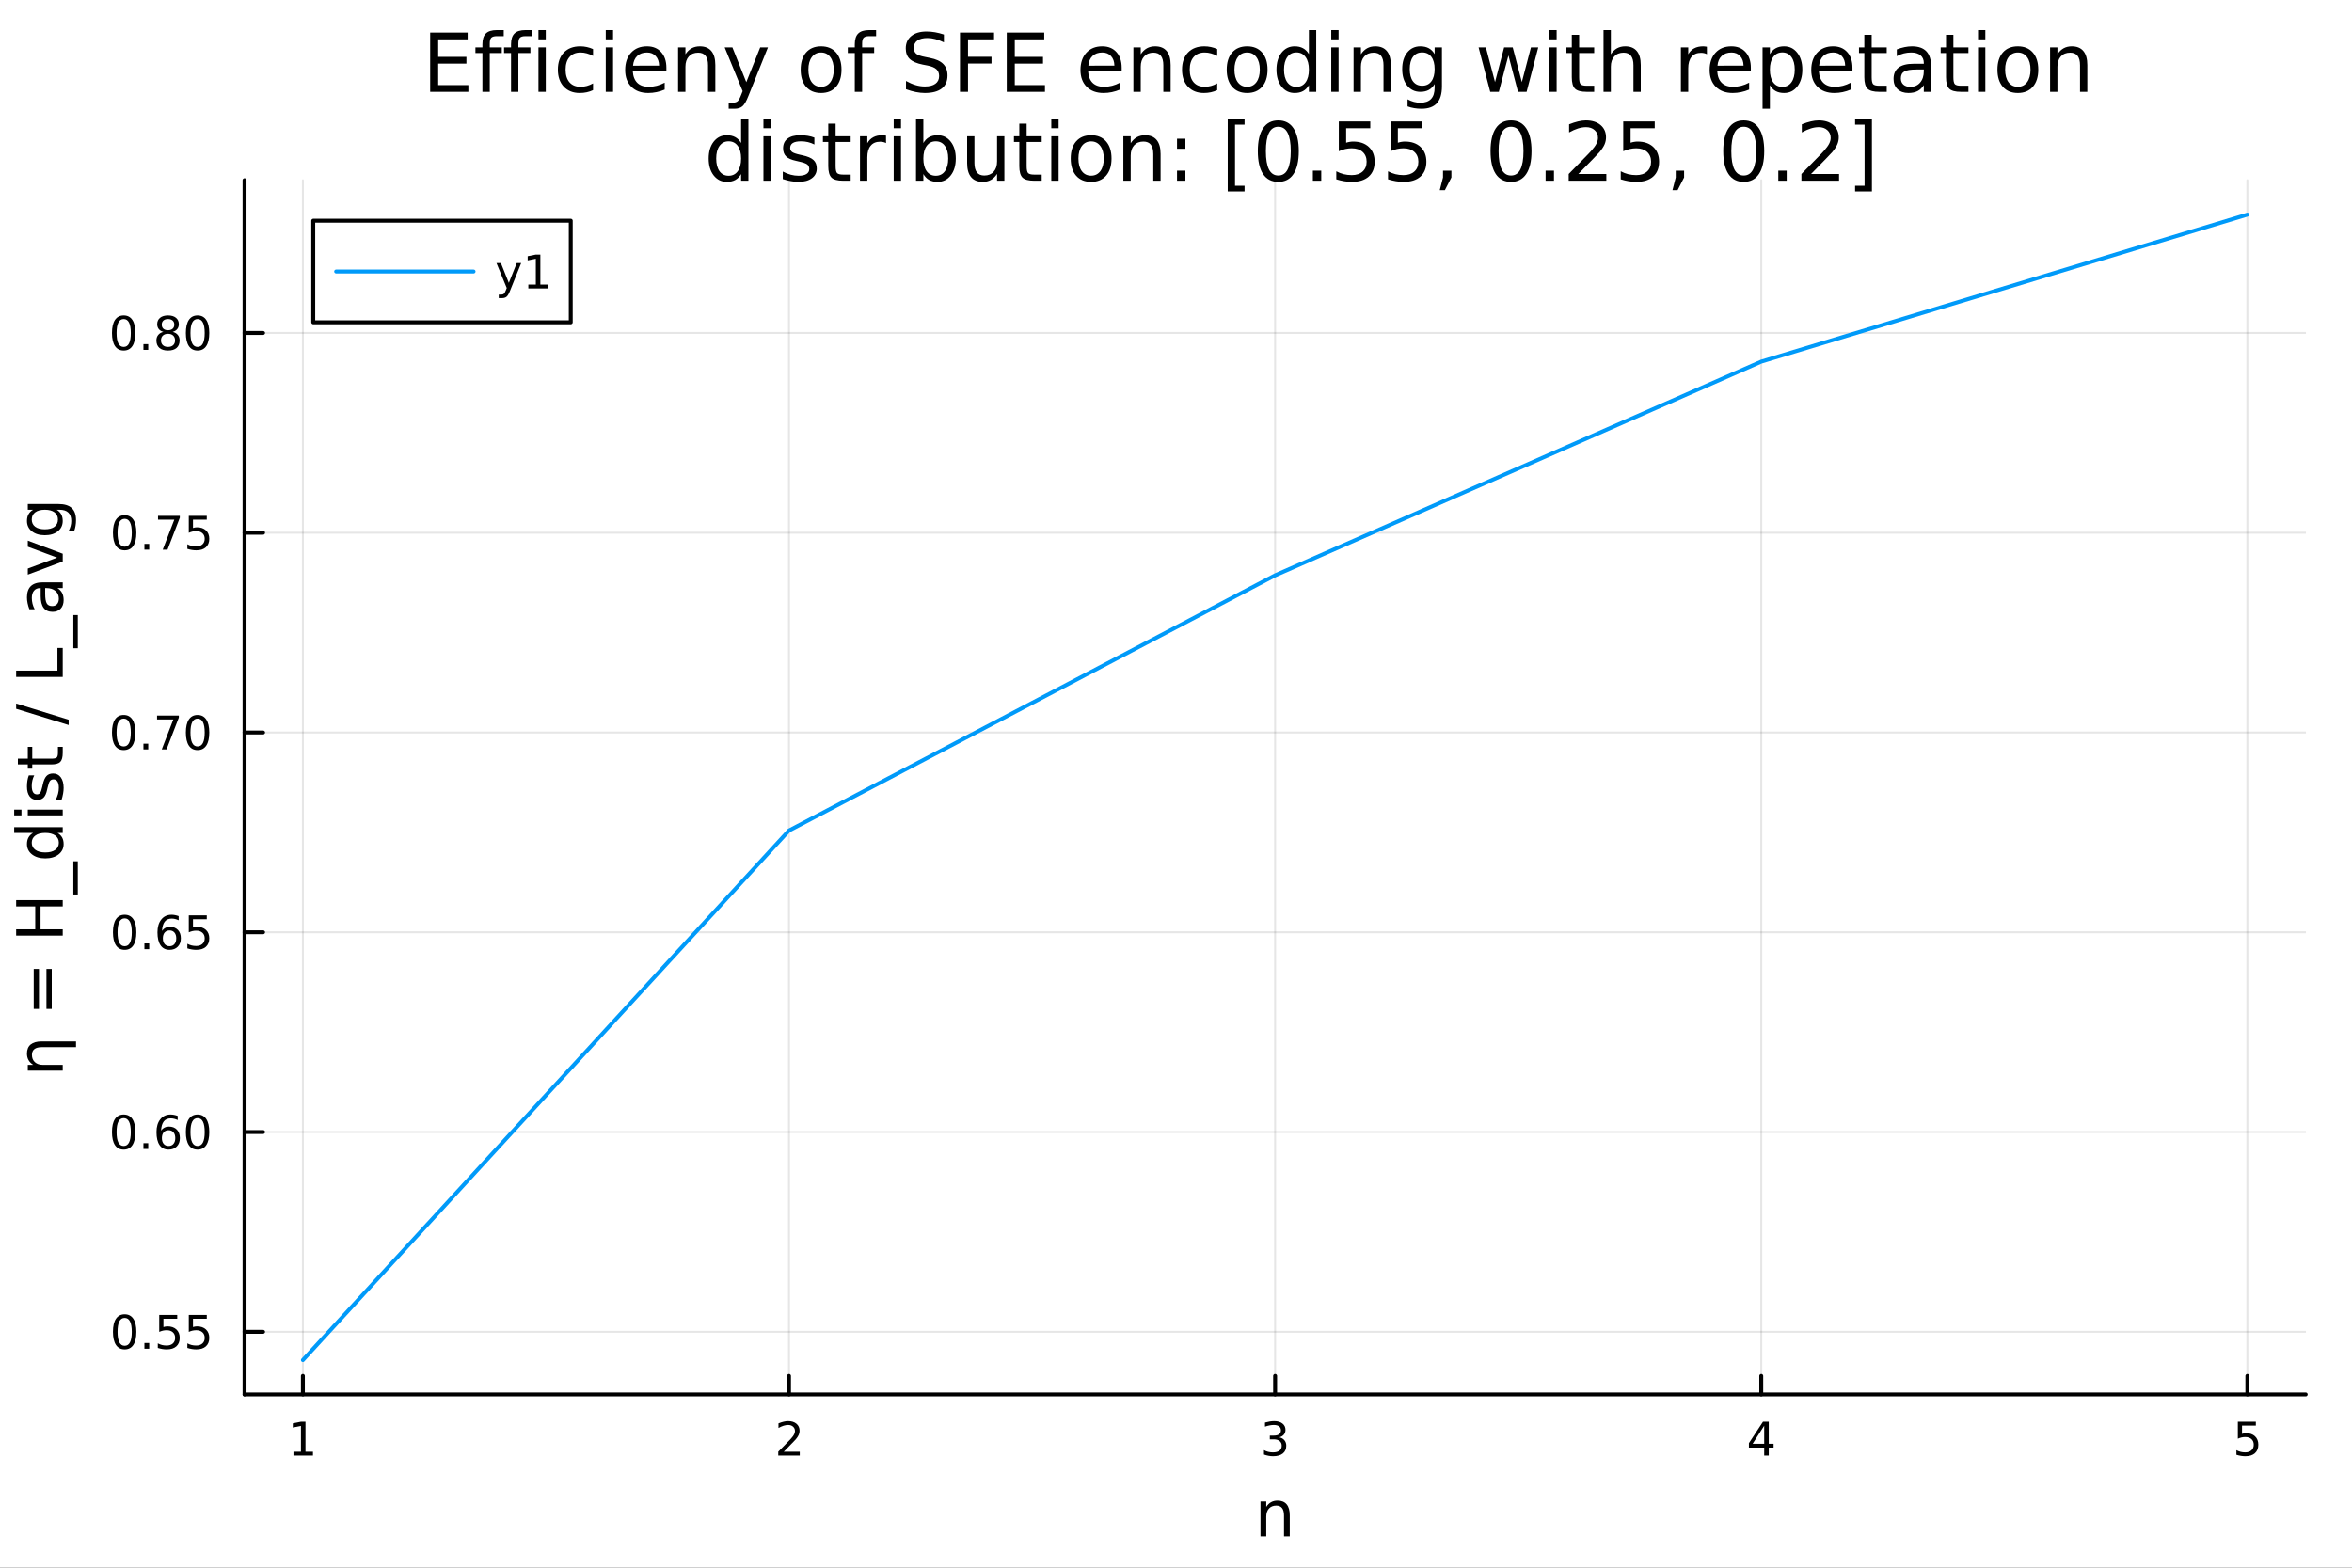 <svg xmlns="http://www.w3.org/2000/svg" xmlns:xlink="http://www.w3.org/1999/xlink" width="600" height="400" viewBox="0 0 2400 1600">
<rect x="0" y="0" width="2400" height="1600" fill="#333333" stroke="none"/>
<defs>
  <clipPath id="clip340">
    <rect x="0" y="0" width="2400" height="1600"></rect>
  </clipPath>
</defs>
<path clip-path="url(#clip340)" d="M0 1600 L2400 1600 L2400 0 L0 0  Z" fill="#ffffff" fill-rule="evenodd" fill-opacity="1"></path>
<defs>
  <clipPath id="clip341">
    <rect x="480" y="0" width="1681" height="1600"></rect>
  </clipPath>
</defs>
<path clip-path="url(#clip340)" d="M249.542 1423.18 L2352.76 1423.18 L2352.76 183.952 L249.542 183.952  Z" fill="#ffffff" fill-rule="evenodd" fill-opacity="1"></path>
<defs>
  <clipPath id="clip342">
    <rect x="249" y="183" width="2104" height="1240"></rect>
  </clipPath>
</defs>
<polyline clip-path="url(#clip342)" style="stroke:#000000; stroke-linecap:round; stroke-linejoin:round; stroke-width:2; stroke-opacity:0.1; fill:none" points="309.067,1423.18 309.067,183.952 "></polyline>
<polyline clip-path="url(#clip342)" style="stroke:#000000; stroke-linecap:round; stroke-linejoin:round; stroke-width:2; stroke-opacity:0.1; fill:none" points="805.108,1423.18 805.108,183.952 "></polyline>
<polyline clip-path="url(#clip342)" style="stroke:#000000; stroke-linecap:round; stroke-linejoin:round; stroke-width:2; stroke-opacity:0.1; fill:none" points="1301.15,1423.18 1301.15,183.952 "></polyline>
<polyline clip-path="url(#clip342)" style="stroke:#000000; stroke-linecap:round; stroke-linejoin:round; stroke-width:2; stroke-opacity:0.1; fill:none" points="1797.19,1423.18 1797.19,183.952 "></polyline>
<polyline clip-path="url(#clip342)" style="stroke:#000000; stroke-linecap:round; stroke-linejoin:round; stroke-width:2; stroke-opacity:0.1; fill:none" points="2293.23,1423.18 2293.23,183.952 "></polyline>
<polyline clip-path="url(#clip340)" style="stroke:#000000; stroke-linecap:round; stroke-linejoin:round; stroke-width:4; stroke-opacity:1; fill:none" points="249.542,1423.18 2352.76,1423.18 "></polyline>
<polyline clip-path="url(#clip340)" style="stroke:#000000; stroke-linecap:round; stroke-linejoin:round; stroke-width:4; stroke-opacity:1; fill:none" points="309.067,1423.18 309.067,1404.28 "></polyline>
<polyline clip-path="url(#clip340)" style="stroke:#000000; stroke-linecap:round; stroke-linejoin:round; stroke-width:4; stroke-opacity:1; fill:none" points="805.108,1423.18 805.108,1404.28 "></polyline>
<polyline clip-path="url(#clip340)" style="stroke:#000000; stroke-linecap:round; stroke-linejoin:round; stroke-width:4; stroke-opacity:1; fill:none" points="1301.15,1423.18 1301.15,1404.28 "></polyline>
<polyline clip-path="url(#clip340)" style="stroke:#000000; stroke-linecap:round; stroke-linejoin:round; stroke-width:4; stroke-opacity:1; fill:none" points="1797.19,1423.18 1797.19,1404.28 "></polyline>
<polyline clip-path="url(#clip340)" style="stroke:#000000; stroke-linecap:round; stroke-linejoin:round; stroke-width:4; stroke-opacity:1; fill:none" points="2293.23,1423.18 2293.23,1404.28 "></polyline>
<path clip-path="url(#clip340)" d="M299.449 1481.64 L307.088 1481.64 L307.088 1455.28 L298.778 1456.95 L298.778 1452.69 L307.042 1451.02 L311.717 1451.02 L311.717 1481.64 L319.356 1481.64 L319.356 1485.58 L299.449 1485.58 L299.449 1481.64 Z" fill="#000000" fill-rule="nonzero" fill-opacity="1"></path><path clip-path="url(#clip340)" d="M799.761 1481.64 L816.08 1481.64 L816.08 1485.58 L794.136 1485.58 L794.136 1481.64 Q796.798 1478.89 801.381 1474.26 Q805.988 1469.61 807.168 1468.27 Q809.413 1465.74 810.293 1464.01 Q811.196 1462.25 811.196 1460.56 Q811.196 1457.8 809.251 1456.07 Q807.33 1454.33 804.228 1454.33 Q802.029 1454.33 799.576 1455.09 Q797.145 1455.86 794.367 1457.41 L794.367 1452.69 Q797.191 1451.55 799.645 1450.97 Q802.099 1450.39 804.136 1450.39 Q809.506 1450.39 812.701 1453.08 Q815.895 1455.77 815.895 1460.26 Q815.895 1462.39 815.085 1464.31 Q814.298 1466.2 812.191 1468.8 Q811.613 1469.47 808.511 1472.69 Q805.409 1475.88 799.761 1481.64 Z" fill="#000000" fill-rule="nonzero" fill-opacity="1"></path><path clip-path="url(#clip340)" d="M1305.4 1466.95 Q1308.75 1467.66 1310.63 1469.93 Q1312.53 1472.2 1312.53 1475.53 Q1312.53 1480.65 1309.01 1483.45 Q1305.49 1486.25 1299.01 1486.25 Q1296.83 1486.25 1294.52 1485.81 Q1292.23 1485.39 1289.77 1484.54 L1289.77 1480.02 Q1291.72 1481.16 1294.03 1481.74 Q1296.35 1482.32 1298.87 1482.32 Q1303.27 1482.32 1305.56 1480.58 Q1307.87 1478.84 1307.87 1475.53 Q1307.87 1472.48 1305.72 1470.77 Q1303.59 1469.03 1299.77 1469.03 L1295.74 1469.03 L1295.74 1465.19 L1299.96 1465.19 Q1303.41 1465.19 1305.23 1463.82 Q1307.06 1462.43 1307.06 1459.84 Q1307.06 1457.18 1305.17 1455.77 Q1303.29 1454.33 1299.77 1454.33 Q1297.85 1454.33 1295.65 1454.75 Q1293.45 1455.16 1290.81 1456.04 L1290.81 1451.88 Q1293.48 1451.14 1295.79 1450.77 Q1298.13 1450.39 1300.19 1450.39 Q1305.51 1450.39 1308.61 1452.83 Q1311.72 1455.23 1311.72 1459.35 Q1311.72 1462.22 1310.07 1464.21 Q1308.43 1466.18 1305.4 1466.95 Z" fill="#000000" fill-rule="nonzero" fill-opacity="1"></path><path clip-path="url(#clip340)" d="M1800.2 1455.09 L1788.39 1473.54 L1800.2 1473.54 L1800.2 1455.09 M1798.97 1451.02 L1804.85 1451.02 L1804.85 1473.54 L1809.78 1473.54 L1809.78 1477.43 L1804.85 1477.43 L1804.85 1485.58 L1800.2 1485.58 L1800.2 1477.43 L1784.6 1477.43 L1784.6 1472.92 L1798.97 1451.02 Z" fill="#000000" fill-rule="nonzero" fill-opacity="1"></path><path clip-path="url(#clip340)" d="M2283.51 1451.02 L2301.87 1451.02 L2301.87 1454.96 L2287.79 1454.96 L2287.79 1463.43 Q2288.81 1463.08 2289.83 1462.92 Q2290.85 1462.73 2291.87 1462.73 Q2297.65 1462.73 2301.03 1465.9 Q2304.41 1469.08 2304.41 1474.49 Q2304.41 1480.07 2300.94 1483.17 Q2297.47 1486.25 2291.15 1486.25 Q2288.97 1486.25 2286.7 1485.88 Q2284.46 1485.51 2282.05 1484.77 L2282.05 1480.07 Q2284.13 1481.2 2286.36 1481.76 Q2288.58 1482.32 2291.06 1482.32 Q2295.06 1482.32 2297.4 1480.21 Q2299.74 1478.1 2299.74 1474.49 Q2299.74 1470.88 2297.4 1468.77 Q2295.06 1466.67 2291.06 1466.67 Q2289.18 1466.67 2287.31 1467.08 Q2285.45 1467.5 2283.51 1468.38 L2283.51 1451.02 Z" fill="#000000" fill-rule="nonzero" fill-opacity="1"></path><path clip-path="url(#clip340)" d="M1316.08 1546.53 L1316.08 1568.04 L1310.22 1568.04 L1310.22 1546.72 Q1310.22 1541.66 1308.25 1539.14 Q1306.27 1536.63 1302.33 1536.63 Q1297.58 1536.63 1294.85 1539.65 Q1292.11 1542.68 1292.11 1547.9 L1292.11 1568.04 L1286.22 1568.04 L1286.22 1532.4 L1292.11 1532.4 L1292.11 1537.93 Q1294.21 1534.72 1297.04 1533.13 Q1299.91 1531.54 1303.63 1531.54 Q1309.77 1531.54 1312.93 1535.36 Q1316.08 1539.14 1316.08 1546.53 Z" fill="#000000" fill-rule="nonzero" fill-opacity="1"></path><polyline clip-path="url(#clip342)" style="stroke:#000000; stroke-linecap:round; stroke-linejoin:round; stroke-width:2; stroke-opacity:0.1; fill:none" points="249.542,1359.27 2352.76,1359.27 "></polyline>
<polyline clip-path="url(#clip342)" style="stroke:#000000; stroke-linecap:round; stroke-linejoin:round; stroke-width:2; stroke-opacity:0.1; fill:none" points="249.542,1155.38 2352.76,1155.38 "></polyline>
<polyline clip-path="url(#clip342)" style="stroke:#000000; stroke-linecap:round; stroke-linejoin:round; stroke-width:2; stroke-opacity:0.1; fill:none" points="249.542,951.49 2352.76,951.49 "></polyline>
<polyline clip-path="url(#clip342)" style="stroke:#000000; stroke-linecap:round; stroke-linejoin:round; stroke-width:2; stroke-opacity:0.1; fill:none" points="249.542,747.6 2352.76,747.6 "></polyline>
<polyline clip-path="url(#clip342)" style="stroke:#000000; stroke-linecap:round; stroke-linejoin:round; stroke-width:2; stroke-opacity:0.1; fill:none" points="249.542,543.711 2352.76,543.711 "></polyline>
<polyline clip-path="url(#clip342)" style="stroke:#000000; stroke-linecap:round; stroke-linejoin:round; stroke-width:2; stroke-opacity:0.1; fill:none" points="249.542,339.821 2352.76,339.821 "></polyline>
<polyline clip-path="url(#clip340)" style="stroke:#000000; stroke-linecap:round; stroke-linejoin:round; stroke-width:4; stroke-opacity:1; fill:none" points="249.542,1423.18 249.542,183.952 "></polyline>
<polyline clip-path="url(#clip340)" style="stroke:#000000; stroke-linecap:round; stroke-linejoin:round; stroke-width:4; stroke-opacity:1; fill:none" points="249.542,1359.27 268.44,1359.27 "></polyline>
<polyline clip-path="url(#clip340)" style="stroke:#000000; stroke-linecap:round; stroke-linejoin:round; stroke-width:4; stroke-opacity:1; fill:none" points="249.542,1155.38 268.44,1155.38 "></polyline>
<polyline clip-path="url(#clip340)" style="stroke:#000000; stroke-linecap:round; stroke-linejoin:round; stroke-width:4; stroke-opacity:1; fill:none" points="249.542,951.49 268.44,951.49 "></polyline>
<polyline clip-path="url(#clip340)" style="stroke:#000000; stroke-linecap:round; stroke-linejoin:round; stroke-width:4; stroke-opacity:1; fill:none" points="249.542,747.6 268.44,747.6 "></polyline>
<polyline clip-path="url(#clip340)" style="stroke:#000000; stroke-linecap:round; stroke-linejoin:round; stroke-width:4; stroke-opacity:1; fill:none" points="249.542,543.711 268.44,543.711 "></polyline>
<polyline clip-path="url(#clip340)" style="stroke:#000000; stroke-linecap:round; stroke-linejoin:round; stroke-width:4; stroke-opacity:1; fill:none" points="249.542,339.821 268.44,339.821 "></polyline>
<path clip-path="url(#clip340)" d="M127.2 1345.07 Q123.589 1345.07 121.76 1348.63 Q119.955 1352.17 119.955 1359.3 Q119.955 1366.41 121.76 1369.97 Q123.589 1373.52 127.2 1373.52 Q130.834 1373.52 132.64 1369.97 Q134.468 1366.41 134.468 1359.3 Q134.468 1352.17 132.64 1348.63 Q130.834 1345.07 127.2 1345.07 M127.2 1341.36 Q133.01 1341.36 136.066 1345.97 Q139.144 1350.55 139.144 1359.3 Q139.144 1368.03 136.066 1372.64 Q133.01 1377.22 127.2 1377.22 Q121.39 1377.22 118.311 1372.64 Q115.256 1368.03 115.256 1359.3 Q115.256 1350.55 118.311 1345.97 Q121.39 1341.36 127.2 1341.36 Z" fill="#000000" fill-rule="nonzero" fill-opacity="1"></path><path clip-path="url(#clip340)" d="M147.362 1370.67 L152.246 1370.67 L152.246 1376.55 L147.362 1376.55 L147.362 1370.67 Z" fill="#000000" fill-rule="nonzero" fill-opacity="1"></path><path clip-path="url(#clip340)" d="M162.477 1341.99 L180.834 1341.99 L180.834 1345.92 L166.76 1345.92 L166.76 1354.4 Q167.778 1354.05 168.797 1353.89 Q169.815 1353.7 170.834 1353.7 Q176.621 1353.7 180.001 1356.87 Q183.38 1360.04 183.38 1365.46 Q183.38 1371.04 179.908 1374.14 Q176.436 1377.22 170.116 1377.22 Q167.94 1377.22 165.672 1376.85 Q163.427 1376.48 161.019 1375.74 L161.019 1371.04 Q163.102 1372.17 165.325 1372.73 Q167.547 1373.28 170.024 1373.28 Q174.028 1373.28 176.366 1371.18 Q178.704 1369.07 178.704 1365.46 Q178.704 1361.85 176.366 1359.74 Q174.028 1357.64 170.024 1357.64 Q168.149 1357.64 166.274 1358.05 Q164.422 1358.47 162.477 1359.35 L162.477 1341.99 Z" fill="#000000" fill-rule="nonzero" fill-opacity="1"></path><path clip-path="url(#clip340)" d="M192.639 1341.99 L210.996 1341.99 L210.996 1345.92 L196.922 1345.92 L196.922 1354.4 Q197.94 1354.05 198.959 1353.89 Q199.977 1353.7 200.996 1353.7 Q206.783 1353.7 210.162 1356.87 Q213.542 1360.04 213.542 1365.46 Q213.542 1371.04 210.07 1374.14 Q206.598 1377.22 200.278 1377.22 Q198.102 1377.22 195.834 1376.85 Q193.588 1376.48 191.181 1375.74 L191.181 1371.04 Q193.264 1372.17 195.487 1372.73 Q197.709 1373.28 200.186 1373.28 Q204.19 1373.28 206.528 1371.18 Q208.866 1369.07 208.866 1365.46 Q208.866 1361.85 206.528 1359.74 Q204.19 1357.64 200.186 1357.64 Q198.311 1357.64 196.436 1358.05 Q194.584 1358.47 192.639 1359.35 L192.639 1341.99 Z" fill="#000000" fill-rule="nonzero" fill-opacity="1"></path><path clip-path="url(#clip340)" d="M126.205 1141.18 Q122.593 1141.18 120.765 1144.74 Q118.959 1148.28 118.959 1155.41 Q118.959 1162.52 120.765 1166.08 Q122.593 1169.63 126.205 1169.63 Q129.839 1169.63 131.644 1166.08 Q133.473 1162.52 133.473 1155.41 Q133.473 1148.28 131.644 1144.74 Q129.839 1141.18 126.205 1141.18 M126.205 1137.47 Q132.015 1137.47 135.07 1142.08 Q138.149 1146.66 138.149 1155.41 Q138.149 1164.14 135.07 1168.75 Q132.015 1173.33 126.205 1173.33 Q120.394 1173.33 117.316 1168.75 Q114.26 1164.14 114.26 1155.41 Q114.26 1146.66 117.316 1142.08 Q120.394 1137.47 126.205 1137.47 Z" fill="#000000" fill-rule="nonzero" fill-opacity="1"></path><path clip-path="url(#clip340)" d="M146.366 1166.78 L151.251 1166.78 L151.251 1172.66 L146.366 1172.66 L146.366 1166.78 Z" fill="#000000" fill-rule="nonzero" fill-opacity="1"></path><path clip-path="url(#clip340)" d="M172.014 1153.52 Q168.866 1153.52 167.015 1155.67 Q165.186 1157.82 165.186 1161.57 Q165.186 1165.3 167.015 1167.47 Q168.866 1169.63 172.014 1169.63 Q175.163 1169.63 176.991 1167.47 Q178.843 1165.3 178.843 1161.57 Q178.843 1157.82 176.991 1155.67 Q175.163 1153.52 172.014 1153.52 M181.297 1138.86 L181.297 1143.12 Q179.538 1142.29 177.732 1141.85 Q175.95 1141.41 174.19 1141.41 Q169.561 1141.41 167.107 1144.53 Q164.677 1147.66 164.329 1153.98 Q165.695 1151.96 167.755 1150.9 Q169.815 1149.81 172.292 1149.81 Q177.501 1149.81 180.51 1152.98 Q183.542 1156.13 183.542 1161.57 Q183.542 1166.9 180.394 1170.11 Q177.246 1173.33 172.014 1173.33 Q166.019 1173.33 162.848 1168.75 Q159.677 1164.14 159.677 1155.41 Q159.677 1147.22 163.565 1142.36 Q167.454 1137.47 174.005 1137.47 Q175.764 1137.47 177.547 1137.82 Q179.352 1138.17 181.297 1138.86 Z" fill="#000000" fill-rule="nonzero" fill-opacity="1"></path><path clip-path="url(#clip340)" d="M201.598 1141.18 Q197.987 1141.18 196.158 1144.74 Q194.352 1148.28 194.352 1155.41 Q194.352 1162.52 196.158 1166.08 Q197.987 1169.63 201.598 1169.63 Q205.232 1169.63 207.037 1166.08 Q208.866 1162.52 208.866 1155.41 Q208.866 1148.28 207.037 1144.74 Q205.232 1141.18 201.598 1141.18 M201.598 1137.47 Q207.408 1137.47 210.463 1142.08 Q213.542 1146.66 213.542 1155.41 Q213.542 1164.14 210.463 1168.75 Q207.408 1173.33 201.598 1173.33 Q195.787 1173.33 192.709 1168.75 Q189.653 1164.14 189.653 1155.41 Q189.653 1146.66 192.709 1142.08 Q195.787 1137.47 201.598 1137.47 Z" fill="#000000" fill-rule="nonzero" fill-opacity="1"></path><path clip-path="url(#clip340)" d="M127.2 937.288 Q123.589 937.288 121.76 940.853 Q119.955 944.395 119.955 951.524 Q119.955 958.631 121.76 962.196 Q123.589 965.737 127.2 965.737 Q130.834 965.737 132.64 962.196 Q134.468 958.631 134.468 951.524 Q134.468 944.395 132.64 940.853 Q130.834 937.288 127.2 937.288 M127.2 933.585 Q133.01 933.585 136.066 938.191 Q139.144 942.774 139.144 951.524 Q139.144 960.251 136.066 964.858 Q133.01 969.441 127.2 969.441 Q121.39 969.441 118.311 964.858 Q115.256 960.251 115.256 951.524 Q115.256 942.774 118.311 938.191 Q121.39 933.585 127.2 933.585 Z" fill="#000000" fill-rule="nonzero" fill-opacity="1"></path><path clip-path="url(#clip340)" d="M147.362 962.89 L152.246 962.89 L152.246 968.77 L147.362 968.77 L147.362 962.89 Z" fill="#000000" fill-rule="nonzero" fill-opacity="1"></path><path clip-path="url(#clip340)" d="M173.01 949.626 Q169.862 949.626 168.01 951.779 Q166.181 953.932 166.181 957.682 Q166.181 961.408 168.01 963.584 Q169.862 965.737 173.01 965.737 Q176.158 965.737 177.987 963.584 Q179.839 961.408 179.839 957.682 Q179.839 953.932 177.987 951.779 Q176.158 949.626 173.01 949.626 M182.292 934.973 L182.292 939.233 Q180.533 938.399 178.727 937.96 Q176.945 937.52 175.186 937.52 Q170.556 937.52 168.102 940.645 Q165.672 943.77 165.325 950.089 Q166.69 948.075 168.751 947.01 Q170.811 945.922 173.288 945.922 Q178.496 945.922 181.505 949.094 Q184.538 952.242 184.538 957.682 Q184.538 963.006 181.389 966.223 Q178.241 969.441 173.01 969.441 Q167.015 969.441 163.843 964.858 Q160.672 960.251 160.672 951.524 Q160.672 943.33 164.561 938.469 Q168.45 933.585 175.001 933.585 Q176.76 933.585 178.542 933.932 Q180.348 934.279 182.292 934.973 Z" fill="#000000" fill-rule="nonzero" fill-opacity="1"></path><path clip-path="url(#clip340)" d="M192.639 934.21 L210.996 934.21 L210.996 938.145 L196.922 938.145 L196.922 946.617 Q197.94 946.27 198.959 946.108 Q199.977 945.922 200.996 945.922 Q206.783 945.922 210.162 949.094 Q213.542 952.265 213.542 957.682 Q213.542 963.26 210.07 966.362 Q206.598 969.441 200.278 969.441 Q198.102 969.441 195.834 969.07 Q193.588 968.7 191.181 967.959 L191.181 963.26 Q193.264 964.395 195.487 964.95 Q197.709 965.506 200.186 965.506 Q204.19 965.506 206.528 963.399 Q208.866 961.293 208.866 957.682 Q208.866 954.071 206.528 951.964 Q204.19 949.858 200.186 949.858 Q198.311 949.858 196.436 950.274 Q194.584 950.691 192.639 951.571 L192.639 934.21 Z" fill="#000000" fill-rule="nonzero" fill-opacity="1"></path><path clip-path="url(#clip340)" d="M126.205 733.399 Q122.593 733.399 120.765 736.964 Q118.959 740.505 118.959 747.635 Q118.959 754.741 120.765 758.306 Q122.593 761.848 126.205 761.848 Q129.839 761.848 131.644 758.306 Q133.473 754.741 133.473 747.635 Q133.473 740.505 131.644 736.964 Q129.839 733.399 126.205 733.399 M126.205 729.695 Q132.015 729.695 135.07 734.302 Q138.149 738.885 138.149 747.635 Q138.149 756.362 135.07 760.968 Q132.015 765.551 126.205 765.551 Q120.394 765.551 117.316 760.968 Q114.26 756.362 114.26 747.635 Q114.26 738.885 117.316 734.302 Q120.394 729.695 126.205 729.695 Z" fill="#000000" fill-rule="nonzero" fill-opacity="1"></path><path clip-path="url(#clip340)" d="M146.366 759.001 L151.251 759.001 L151.251 764.88 L146.366 764.88 L146.366 759.001 Z" fill="#000000" fill-rule="nonzero" fill-opacity="1"></path><path clip-path="url(#clip340)" d="M160.255 730.32 L182.477 730.32 L182.477 732.311 L169.931 764.88 L165.047 764.88 L176.852 734.255 L160.255 734.255 L160.255 730.32 Z" fill="#000000" fill-rule="nonzero" fill-opacity="1"></path><path clip-path="url(#clip340)" d="M201.598 733.399 Q197.987 733.399 196.158 736.964 Q194.352 740.505 194.352 747.635 Q194.352 754.741 196.158 758.306 Q197.987 761.848 201.598 761.848 Q205.232 761.848 207.037 758.306 Q208.866 754.741 208.866 747.635 Q208.866 740.505 207.037 736.964 Q205.232 733.399 201.598 733.399 M201.598 729.695 Q207.408 729.695 210.463 734.302 Q213.542 738.885 213.542 747.635 Q213.542 756.362 210.463 760.968 Q207.408 765.551 201.598 765.551 Q195.787 765.551 192.709 760.968 Q189.653 756.362 189.653 747.635 Q189.653 738.885 192.709 734.302 Q195.787 729.695 201.598 729.695 Z" fill="#000000" fill-rule="nonzero" fill-opacity="1"></path><path clip-path="url(#clip340)" d="M127.2 529.509 Q123.589 529.509 121.76 533.074 Q119.955 536.616 119.955 543.745 Q119.955 550.852 121.76 554.417 Q123.589 557.958 127.2 557.958 Q130.834 557.958 132.64 554.417 Q134.468 550.852 134.468 543.745 Q134.468 536.616 132.64 533.074 Q130.834 529.509 127.2 529.509 M127.2 525.806 Q133.01 525.806 136.066 530.412 Q139.144 534.995 139.144 543.745 Q139.144 552.472 136.066 557.079 Q133.01 561.662 127.2 561.662 Q121.39 561.662 118.311 557.079 Q115.256 552.472 115.256 543.745 Q115.256 534.995 118.311 530.412 Q121.39 525.806 127.2 525.806 Z" fill="#000000" fill-rule="nonzero" fill-opacity="1"></path><path clip-path="url(#clip340)" d="M147.362 555.111 L152.246 555.111 L152.246 560.991 L147.362 560.991 L147.362 555.111 Z" fill="#000000" fill-rule="nonzero" fill-opacity="1"></path><path clip-path="url(#clip340)" d="M161.251 526.431 L183.473 526.431 L183.473 528.421 L170.927 560.991 L166.042 560.991 L177.848 530.366 L161.251 530.366 L161.251 526.431 Z" fill="#000000" fill-rule="nonzero" fill-opacity="1"></path><path clip-path="url(#clip340)" d="M192.639 526.431 L210.996 526.431 L210.996 530.366 L196.922 530.366 L196.922 538.838 Q197.94 538.491 198.959 538.329 Q199.977 538.144 200.996 538.144 Q206.783 538.144 210.162 541.315 Q213.542 544.486 213.542 549.903 Q213.542 555.481 210.07 558.583 Q206.598 561.662 200.278 561.662 Q198.102 561.662 195.834 561.292 Q193.588 560.921 191.181 560.181 L191.181 555.481 Q193.264 556.616 195.487 557.171 Q197.709 557.727 200.186 557.727 Q204.19 557.727 206.528 555.62 Q208.866 553.514 208.866 549.903 Q208.866 546.292 206.528 544.185 Q204.19 542.079 200.186 542.079 Q198.311 542.079 196.436 542.495 Q194.584 542.912 192.639 543.792 L192.639 526.431 Z" fill="#000000" fill-rule="nonzero" fill-opacity="1"></path><path clip-path="url(#clip340)" d="M126.205 325.62 Q122.593 325.62 120.765 329.185 Q118.959 332.726 118.959 339.856 Q118.959 346.962 120.765 350.527 Q122.593 354.069 126.205 354.069 Q129.839 354.069 131.644 350.527 Q133.473 346.962 133.473 339.856 Q133.473 332.726 131.644 329.185 Q129.839 325.62 126.205 325.62 M126.205 321.916 Q132.015 321.916 135.07 326.523 Q138.149 331.106 138.149 339.856 Q138.149 348.583 135.07 353.189 Q132.015 357.773 126.205 357.773 Q120.394 357.773 117.316 353.189 Q114.26 348.583 114.26 339.856 Q114.26 331.106 117.316 326.523 Q120.394 321.916 126.205 321.916 Z" fill="#000000" fill-rule="nonzero" fill-opacity="1"></path><path clip-path="url(#clip340)" d="M146.366 351.222 L151.251 351.222 L151.251 357.101 L146.366 357.101 L146.366 351.222 Z" fill="#000000" fill-rule="nonzero" fill-opacity="1"></path><path clip-path="url(#clip340)" d="M171.436 340.689 Q168.102 340.689 166.181 342.472 Q164.283 344.254 164.283 347.379 Q164.283 350.504 166.181 352.286 Q168.102 354.069 171.436 354.069 Q174.769 354.069 176.69 352.286 Q178.612 350.481 178.612 347.379 Q178.612 344.254 176.69 342.472 Q174.792 340.689 171.436 340.689 M166.76 338.699 Q163.751 337.958 162.061 335.898 Q160.394 333.837 160.394 330.875 Q160.394 326.731 163.334 324.324 Q166.297 321.916 171.436 321.916 Q176.598 321.916 179.538 324.324 Q182.477 326.731 182.477 330.875 Q182.477 333.837 180.788 335.898 Q179.121 337.958 176.135 338.699 Q179.514 339.486 181.389 341.777 Q183.288 344.069 183.288 347.379 Q183.288 352.402 180.209 355.087 Q177.153 357.773 171.436 357.773 Q165.718 357.773 162.64 355.087 Q159.584 352.402 159.584 347.379 Q159.584 344.069 161.482 341.777 Q163.38 339.486 166.76 338.699 M165.047 331.314 Q165.047 334 166.714 335.504 Q168.403 337.009 171.436 337.009 Q174.445 337.009 176.135 335.504 Q177.848 334 177.848 331.314 Q177.848 328.629 176.135 327.125 Q174.445 325.62 171.436 325.62 Q168.403 325.62 166.714 327.125 Q165.047 328.629 165.047 331.314 Z" fill="#000000" fill-rule="nonzero" fill-opacity="1"></path><path clip-path="url(#clip340)" d="M201.598 325.62 Q197.987 325.62 196.158 329.185 Q194.352 332.726 194.352 339.856 Q194.352 346.962 196.158 350.527 Q197.987 354.069 201.598 354.069 Q205.232 354.069 207.037 350.527 Q208.866 346.962 208.866 339.856 Q208.866 332.726 207.037 329.185 Q205.232 325.62 201.598 325.62 M201.598 321.916 Q207.408 321.916 210.463 326.523 Q213.542 331.106 213.542 339.856 Q213.542 348.583 210.463 353.189 Q207.408 357.773 201.598 357.773 Q195.787 357.773 192.709 353.189 Q189.653 348.583 189.653 339.856 Q189.653 331.106 192.709 326.523 Q195.787 321.916 201.598 321.916 Z" fill="#000000" fill-rule="nonzero" fill-opacity="1"></path><path clip-path="url(#clip340)" d="M42.488 1062.89 L77.563 1062.89 L77.563 1068.75 L42.679 1068.75 Q37.618 1068.75 35.104 1070.72 Q32.589 1072.69 32.589 1076.64 Q32.589 1081.38 35.613 1084.12 Q38.637 1086.86 43.857 1086.86 L64.004 1086.86 L64.004 1092.74 L28.356 1092.74 L28.356 1086.86 L33.894 1086.86 Q30.68 1084.76 29.088 1081.92 Q27.497 1079.06 27.497 1075.33 Q27.497 1069.19 31.284 1066.04 Q35.104 1062.89 42.488 1062.89 Z" fill="#000000" fill-rule="nonzero" fill-opacity="1"></path><path clip-path="url(#clip340)" d="M34.404 1029.72 L34.404 988.919 L39.751 988.919 L39.751 1029.72 L34.404 1029.72 M47.39 1029.72 L47.39 988.919 L52.8 988.919 L52.8 1029.72 L47.39 1029.72 Z" fill="#000000" fill-rule="nonzero" fill-opacity="1"></path><path clip-path="url(#clip340)" d="M16.484 954.895 L16.484 948.465 L35.963 948.465 L35.963 925.103 L16.484 925.103 L16.484 918.674 L64.004 918.674 L64.004 925.103 L41.374 925.103 L41.374 948.465 L64.004 948.465 L64.004 954.895 L16.484 954.895 Z" fill="#000000" fill-rule="nonzero" fill-opacity="1"></path><path clip-path="url(#clip340)" d="M74.826 879.047 L79.377 879.047 L79.377 912.913 L74.826 912.913 L74.826 879.047 Z" fill="#000000" fill-rule="nonzero" fill-opacity="1"></path><path clip-path="url(#clip340)" d="M33.767 850.083 L14.479 850.083 L14.479 844.227 L64.004 844.227 L64.004 850.083 L58.657 850.083 Q61.84 851.929 63.399 854.762 Q64.927 857.563 64.927 861.51 Q64.927 867.971 59.771 872.045 Q54.615 876.087 46.212 876.087 Q37.809 876.087 32.653 872.045 Q27.497 867.971 27.497 861.51 Q27.497 857.563 29.056 854.762 Q30.584 851.929 33.767 850.083 M46.212 870.04 Q52.673 870.04 56.365 867.398 Q60.026 864.725 60.026 860.078 Q60.026 855.431 56.365 852.757 Q52.673 850.083 46.212 850.083 Q39.751 850.083 36.09 852.757 Q32.398 855.431 32.398 860.078 Q32.398 864.725 36.09 867.398 Q39.751 870.04 46.212 870.04 Z" fill="#000000" fill-rule="nonzero" fill-opacity="1"></path><path clip-path="url(#clip340)" d="M28.356 832.164 L28.356 826.307 L64.004 826.307 L64.004 832.164 L28.356 832.164 M14.479 832.164 L14.479 826.307 L21.895 826.307 L21.895 832.164 L14.479 832.164 Z" fill="#000000" fill-rule="nonzero" fill-opacity="1"></path><path clip-path="url(#clip340)" d="M29.407 791.328 L34.945 791.328 Q33.672 793.811 33.035 796.484 Q32.398 799.158 32.398 802.022 Q32.398 806.383 33.735 808.579 Q35.072 810.743 37.746 810.743 Q39.783 810.743 40.96 809.184 Q42.106 807.624 43.157 802.913 L43.602 800.908 Q44.939 794.67 47.39 792.06 Q49.809 789.418 54.169 789.418 Q59.134 789.418 62.031 793.365 Q64.927 797.28 64.927 804.155 Q64.927 807.019 64.354 810.139 Q63.813 813.226 62.699 816.663 L56.652 816.663 Q58.339 813.417 59.198 810.266 Q60.026 807.115 60.026 804.027 Q60.026 799.89 58.625 797.662 Q57.193 795.434 54.615 795.434 Q52.228 795.434 50.955 797.057 Q49.681 798.648 48.504 804.091 L48.026 806.128 Q46.88 811.571 44.525 813.99 Q42.138 816.409 38 816.409 Q32.971 816.409 30.234 812.844 Q27.497 809.279 27.497 802.723 Q27.497 799.476 27.974 796.611 Q28.452 793.747 29.407 791.328 Z" fill="#000000" fill-rule="nonzero" fill-opacity="1"></path><path clip-path="url(#clip340)" d="M18.235 774.3 L28.356 774.3 L28.356 762.237 L32.908 762.237 L32.908 774.3 L52.259 774.3 Q56.62 774.3 57.861 773.122 Q59.103 771.913 59.103 768.252 L59.103 762.237 L64.004 762.237 L64.004 768.252 Q64.004 775.032 61.49 777.61 Q58.943 780.188 52.259 780.188 L32.908 780.188 L32.908 784.485 L28.356 784.485 L28.356 780.188 L18.235 780.188 L18.235 774.3 Z" fill="#000000" fill-rule="nonzero" fill-opacity="1"></path><path clip-path="url(#clip340)" d="M16.484 723.406 L16.484 717.995 L70.052 734.546 L70.052 739.957 L16.484 723.406 Z" fill="#000000" fill-rule="nonzero" fill-opacity="1"></path><path clip-path="url(#clip340)" d="M16.484 690.877 L16.484 684.448 L58.593 684.448 L58.593 661.308 L64.004 661.308 L64.004 690.877 L16.484 690.877 Z" fill="#000000" fill-rule="nonzero" fill-opacity="1"></path><path clip-path="url(#clip340)" d="M74.826 627.729 L79.377 627.729 L79.377 661.595 L74.826 661.595 L74.826 627.729 Z" fill="#000000" fill-rule="nonzero" fill-opacity="1"></path><path clip-path="url(#clip340)" d="M46.085 606.022 Q46.085 613.12 47.708 615.857 Q49.331 618.594 53.246 618.594 Q56.365 618.594 58.211 616.557 Q60.026 614.489 60.026 610.956 Q60.026 606.086 56.588 603.158 Q53.119 600.198 47.39 600.198 L46.085 600.198 L46.085 606.022 M43.666 594.341 L64.004 594.341 L64.004 600.198 L58.593 600.198 Q61.84 602.203 63.399 605.195 Q64.927 608.187 64.927 612.515 Q64.927 617.99 61.872 621.236 Q58.784 624.451 53.628 624.451 Q47.612 624.451 44.557 620.441 Q41.501 616.398 41.501 608.409 L41.501 600.198 L40.928 600.198 Q36.886 600.198 34.69 602.871 Q32.462 605.513 32.462 610.319 Q32.462 613.375 33.194 616.271 Q33.926 619.167 35.39 621.841 L29.98 621.841 Q28.738 618.626 28.133 615.603 Q27.497 612.579 27.497 609.714 Q27.497 601.98 31.507 598.161 Q35.518 594.341 43.666 594.341 Z" fill="#000000" fill-rule="nonzero" fill-opacity="1"></path><path clip-path="url(#clip340)" d="M28.356 586.479 L28.356 580.273 L58.275 569.133 L28.356 557.993 L28.356 551.786 L64.004 565.154 L64.004 573.111 L28.356 586.479 Z" fill="#000000" fill-rule="nonzero" fill-opacity="1"></path><path clip-path="url(#clip340)" d="M45.766 520.244 Q39.401 520.244 35.9 522.886 Q32.398 525.496 32.398 530.238 Q32.398 534.949 35.9 537.591 Q39.401 540.201 45.766 540.201 Q52.1 540.201 55.601 537.591 Q59.103 534.949 59.103 530.238 Q59.103 525.496 55.601 522.886 Q52.1 520.244 45.766 520.244 M59.58 514.388 Q68.683 514.388 73.107 518.43 Q77.563 522.472 77.563 530.811 Q77.563 533.899 77.086 536.636 Q76.64 539.373 75.685 541.951 L69.988 541.951 Q71.388 539.373 72.057 536.859 Q72.725 534.344 72.725 531.734 Q72.725 525.973 69.701 523.109 Q66.71 520.244 60.63 520.244 L57.734 520.244 Q60.885 522.059 62.445 524.891 Q64.004 527.724 64.004 531.671 Q64.004 538.227 59.007 542.238 Q54.01 546.248 45.766 546.248 Q37.491 546.248 32.494 542.238 Q27.497 538.227 27.497 531.671 Q27.497 527.724 29.056 524.891 Q30.616 522.059 33.767 520.244 L28.356 520.244 L28.356 514.388 L59.58 514.388 Z" fill="#000000" fill-rule="nonzero" fill-opacity="1"></path><path clip-path="url(#clip340)" d="M438.955 33.264 L477.195 33.264 L477.195 40.151 L447.137 40.151 L447.137 58.056 L475.939 58.056 L475.939 64.942 L447.137 64.942 L447.137 86.858 L477.924 86.858 L477.924 93.744 L438.955 93.744 L438.955 33.264 Z" fill="#000000" fill-rule="nonzero" fill-opacity="1"></path><path clip-path="url(#clip340)" d="M514.018 30.712 L514.018 36.91 L506.888 36.91 Q502.878 36.91 501.298 38.53 Q499.759 40.151 499.759 44.364 L499.759 48.374 L512.033 48.374 L512.033 54.167 L499.759 54.167 L499.759 93.744 L492.264 93.744 L492.264 54.167 L485.135 54.167 L485.135 48.374 L492.264 48.374 L492.264 45.214 Q492.264 37.639 495.789 34.196 Q499.313 30.712 506.969 30.712 L514.018 30.712 Z" fill="#000000" fill-rule="nonzero" fill-opacity="1"></path><path clip-path="url(#clip340)" d="M543.225 30.712 L543.225 36.91 L536.095 36.91 Q532.085 36.91 530.505 38.53 Q528.966 40.151 528.966 44.364 L528.966 48.374 L541.24 48.374 L541.24 54.167 L528.966 54.167 L528.966 93.744 L521.471 93.744 L521.471 54.167 L514.342 54.167 L514.342 48.374 L521.471 48.374 L521.471 45.214 Q521.471 37.639 524.996 34.196 Q528.52 30.712 536.176 30.712 L543.225 30.712 Z" fill="#000000" fill-rule="nonzero" fill-opacity="1"></path><path clip-path="url(#clip340)" d="M549.463 48.374 L556.917 48.374 L556.917 93.744 L549.463 93.744 L549.463 48.374 M549.463 30.712 L556.917 30.712 L556.917 40.151 L549.463 40.151 L549.463 30.712 Z" fill="#000000" fill-rule="nonzero" fill-opacity="1"></path><path clip-path="url(#clip340)" d="M605.163 50.116 L605.163 57.083 Q602.003 55.341 598.803 54.491 Q595.643 53.599 592.403 53.599 Q585.152 53.599 581.141 58.218 Q577.131 62.795 577.131 71.099 Q577.131 79.404 581.141 84.022 Q585.152 88.599 592.403 88.599 Q595.643 88.599 598.803 87.749 Q602.003 86.858 605.163 85.116 L605.163 92.002 Q602.044 93.46 598.682 94.19 Q595.36 94.919 591.593 94.919 Q581.344 94.919 575.308 88.478 Q569.272 82.037 569.272 71.099 Q569.272 60 575.348 53.64 Q581.465 47.28 592.079 47.28 Q595.522 47.28 598.803 48.009 Q602.084 48.698 605.163 50.116 Z" fill="#000000" fill-rule="nonzero" fill-opacity="1"></path><path clip-path="url(#clip340)" d="M618.126 48.374 L625.58 48.374 L625.58 93.744 L618.126 93.744 L618.126 48.374 M618.126 30.712 L625.58 30.712 L625.58 40.151 L618.126 40.151 L618.126 30.712 Z" fill="#000000" fill-rule="nonzero" fill-opacity="1"></path><path clip-path="url(#clip340)" d="M679.983 69.195 L679.983 72.841 L645.713 72.841 Q646.199 80.538 650.331 84.589 Q654.503 88.599 661.916 88.599 Q666.21 88.599 670.221 87.546 Q674.272 86.493 678.241 84.386 L678.241 91.435 Q674.231 93.136 670.018 94.028 Q665.805 94.919 661.471 94.919 Q650.614 94.919 644.254 88.599 Q637.935 82.28 637.935 71.504 Q637.935 60.364 643.93 53.843 Q649.966 47.28 660.174 47.28 Q669.329 47.28 674.636 53.194 Q679.983 59.068 679.983 69.195 M672.53 67.008 Q672.449 60.891 669.086 57.245 Q665.765 53.599 660.255 53.599 Q654.017 53.599 650.25 57.124 Q646.523 60.648 645.956 67.049 L672.53 67.008 Z" fill="#000000" fill-rule="nonzero" fill-opacity="1"></path><path clip-path="url(#clip340)" d="M729.931 66.36 L729.931 93.744 L722.477 93.744 L722.477 66.603 Q722.477 60.162 719.966 56.962 Q717.454 53.762 712.431 53.762 Q706.395 53.762 702.911 57.61 Q699.428 61.458 699.428 68.102 L699.428 93.744 L691.933 93.744 L691.933 48.374 L699.428 48.374 L699.428 55.422 Q702.101 51.331 705.707 49.306 Q709.352 47.28 714.092 47.28 Q721.91 47.28 725.921 52.141 Q729.931 56.962 729.931 66.36 Z" fill="#000000" fill-rule="nonzero" fill-opacity="1"></path><path clip-path="url(#clip340)" d="M763.675 97.957 Q760.515 106.059 757.518 108.53 Q754.52 111.001 749.497 111.001 L743.542 111.001 L743.542 104.762 L747.917 104.762 Q750.996 104.762 752.697 103.304 Q754.398 101.846 756.464 96.418 L757.801 93.015 L739.451 48.374 L747.35 48.374 L761.528 83.86 L775.706 48.374 L783.605 48.374 L763.675 97.957 Z" fill="#000000" fill-rule="nonzero" fill-opacity="1"></path><path clip-path="url(#clip340)" d="M837.847 53.599 Q831.852 53.599 828.368 58.299 Q824.884 62.957 824.884 71.099 Q824.884 79.242 828.327 83.941 Q831.811 88.599 837.847 88.599 Q843.802 88.599 847.286 83.9 Q850.769 79.201 850.769 71.099 Q850.769 63.038 847.286 58.339 Q843.802 53.599 837.847 53.599 M837.847 47.28 Q847.569 47.28 853.119 53.599 Q858.669 59.919 858.669 71.099 Q858.669 82.239 853.119 88.599 Q847.569 94.919 837.847 94.919 Q828.084 94.919 822.535 88.599 Q817.025 82.239 817.025 71.099 Q817.025 59.919 822.535 53.599 Q828.084 47.28 837.847 47.28 Z" fill="#000000" fill-rule="nonzero" fill-opacity="1"></path><path clip-path="url(#clip340)" d="M893.993 30.712 L893.993 36.91 L886.863 36.91 Q882.853 36.91 881.273 38.53 Q879.733 40.151 879.733 44.364 L879.733 48.374 L892.008 48.374 L892.008 54.167 L879.733 54.167 L879.733 93.744 L872.239 93.744 L872.239 54.167 L865.11 54.167 L865.11 48.374 L872.239 48.374 L872.239 45.214 Q872.239 37.639 875.764 34.196 Q879.288 30.712 886.944 30.712 L893.993 30.712 Z" fill="#000000" fill-rule="nonzero" fill-opacity="1"></path><path clip-path="url(#clip340)" d="M963.182 35.249 L963.182 43.229 Q958.523 41.001 954.392 39.907 Q950.26 38.814 946.411 38.814 Q939.727 38.814 936.081 41.406 Q932.476 43.999 932.476 48.779 Q932.476 52.789 934.866 54.855 Q937.297 56.881 944.021 58.137 L948.963 59.149 Q958.118 60.891 962.453 65.307 Q966.828 69.682 966.828 77.054 Q966.828 85.845 960.914 90.382 Q955.04 94.919 943.657 94.919 Q939.363 94.919 934.502 93.947 Q929.681 92.974 924.496 91.07 L924.496 82.644 Q929.479 85.44 934.259 86.858 Q939.039 88.275 943.657 88.275 Q950.665 88.275 954.473 85.521 Q958.28 82.766 958.28 77.662 Q958.28 73.206 955.526 70.694 Q952.812 68.183 946.573 66.927 L941.591 65.955 Q932.436 64.132 928.344 60.243 Q924.253 56.354 924.253 49.427 Q924.253 41.406 929.884 36.788 Q935.555 32.17 945.48 32.17 Q949.733 32.17 954.149 32.94 Q958.564 33.71 963.182 35.249 Z" fill="#000000" fill-rule="nonzero" fill-opacity="1"></path><path clip-path="url(#clip340)" d="M979.588 33.264 L1014.34 33.264 L1014.34 40.151 L987.771 40.151 L987.771 57.974 L1011.75 57.974 L1011.75 64.861 L987.771 64.861 L987.771 93.744 L979.588 93.744 L979.588 33.264 Z" fill="#000000" fill-rule="nonzero" fill-opacity="1"></path><path clip-path="url(#clip340)" d="M1027.31 33.264 L1065.55 33.264 L1065.55 40.151 L1035.49 40.151 L1035.49 58.056 L1064.29 58.056 L1064.29 64.942 L1035.49 64.942 L1035.49 86.858 L1066.28 86.858 L1066.28 93.744 L1027.31 93.744 L1027.31 33.264 Z" fill="#000000" fill-rule="nonzero" fill-opacity="1"></path><path clip-path="url(#clip340)" d="M1144.58 69.195 L1144.58 72.841 L1110.31 72.841 Q1110.8 80.538 1114.93 84.589 Q1119.1 88.599 1126.51 88.599 Q1130.81 88.599 1134.82 87.546 Q1138.87 86.493 1142.84 84.386 L1142.84 91.435 Q1138.83 93.136 1134.62 94.028 Q1130.4 94.919 1126.07 94.919 Q1115.21 94.919 1108.85 88.599 Q1102.53 82.28 1102.53 71.504 Q1102.53 60.364 1108.53 53.843 Q1114.56 47.28 1124.77 47.28 Q1133.93 47.28 1139.23 53.194 Q1144.58 59.068 1144.58 69.195 M1137.13 67.008 Q1137.05 60.891 1133.68 57.245 Q1130.36 53.599 1124.85 53.599 Q1118.62 53.599 1114.85 57.124 Q1111.12 60.648 1110.55 67.049 L1137.13 67.008 Z" fill="#000000" fill-rule="nonzero" fill-opacity="1"></path><path clip-path="url(#clip340)" d="M1194.53 66.36 L1194.53 93.744 L1187.08 93.744 L1187.08 66.603 Q1187.08 60.162 1184.56 56.962 Q1182.05 53.762 1177.03 53.762 Q1170.99 53.762 1167.51 57.61 Q1164.03 61.458 1164.03 68.102 L1164.03 93.744 L1156.53 93.744 L1156.53 48.374 L1164.03 48.374 L1164.03 55.422 Q1166.7 51.331 1170.3 49.306 Q1173.95 47.28 1178.69 47.28 Q1186.51 47.28 1190.52 52.141 Q1194.53 56.962 1194.53 66.36 Z" fill="#000000" fill-rule="nonzero" fill-opacity="1"></path><path clip-path="url(#clip340)" d="M1242.05 50.116 L1242.05 57.083 Q1238.89 55.341 1235.69 54.491 Q1232.53 53.599 1229.29 53.599 Q1222.03 53.599 1218.02 58.218 Q1214.01 62.795 1214.01 71.099 Q1214.01 79.404 1218.02 84.022 Q1222.03 88.599 1229.29 88.599 Q1232.53 88.599 1235.69 87.749 Q1238.89 86.858 1242.05 85.116 L1242.05 92.002 Q1238.93 93.46 1235.56 94.19 Q1232.24 94.919 1228.48 94.919 Q1218.23 94.919 1212.19 88.478 Q1206.16 82.037 1206.16 71.099 Q1206.16 60 1212.23 53.64 Q1218.35 47.28 1228.96 47.28 Q1232.41 47.28 1235.69 48.009 Q1238.97 48.698 1242.05 50.116 Z" fill="#000000" fill-rule="nonzero" fill-opacity="1"></path><path clip-path="url(#clip340)" d="M1272.59 53.599 Q1266.59 53.599 1263.11 58.299 Q1259.63 62.957 1259.63 71.099 Q1259.63 79.242 1263.07 83.941 Q1266.55 88.599 1272.59 88.599 Q1278.54 88.599 1282.03 83.9 Q1285.51 79.201 1285.51 71.099 Q1285.51 63.038 1282.03 58.339 Q1278.54 53.599 1272.59 53.599 M1272.59 47.28 Q1282.31 47.28 1287.86 53.599 Q1293.41 59.919 1293.41 71.099 Q1293.41 82.239 1287.86 88.599 Q1282.31 94.919 1272.59 94.919 Q1262.83 94.919 1257.28 88.599 Q1251.77 82.239 1251.77 71.099 Q1251.77 59.919 1257.28 53.599 Q1262.83 47.28 1272.59 47.28 Z" fill="#000000" fill-rule="nonzero" fill-opacity="1"></path><path clip-path="url(#clip340)" d="M1335.62 55.26 L1335.62 30.712 L1343.08 30.712 L1343.08 93.744 L1335.62 93.744 L1335.62 86.939 Q1333.27 90.989 1329.67 92.974 Q1326.1 94.919 1321.08 94.919 Q1312.86 94.919 1307.67 88.356 Q1302.53 81.794 1302.53 71.099 Q1302.53 60.405 1307.67 53.843 Q1312.86 47.28 1321.08 47.28 Q1326.1 47.28 1329.67 49.265 Q1333.27 51.209 1335.62 55.26 M1310.22 71.099 Q1310.22 79.323 1313.59 84.022 Q1316.99 88.68 1322.9 88.68 Q1328.82 88.68 1332.22 84.022 Q1335.62 79.323 1335.62 71.099 Q1335.62 62.876 1332.22 58.218 Q1328.82 53.519 1322.9 53.519 Q1316.99 53.519 1313.59 58.218 Q1310.22 62.876 1310.22 71.099 Z" fill="#000000" fill-rule="nonzero" fill-opacity="1"></path><path clip-path="url(#clip340)" d="M1358.43 48.374 L1365.88 48.374 L1365.88 93.744 L1358.43 93.744 L1358.43 48.374 M1358.43 30.712 L1365.88 30.712 L1365.88 40.151 L1358.43 40.151 L1358.43 30.712 Z" fill="#000000" fill-rule="nonzero" fill-opacity="1"></path><path clip-path="url(#clip340)" d="M1419.19 66.36 L1419.19 93.744 L1411.74 93.744 L1411.74 66.603 Q1411.74 60.162 1409.23 56.962 Q1406.72 53.762 1401.69 53.762 Q1395.66 53.762 1392.17 57.61 Q1388.69 61.458 1388.69 68.102 L1388.69 93.744 L1381.19 93.744 L1381.19 48.374 L1388.69 48.374 L1388.69 55.422 Q1391.36 51.331 1394.97 49.306 Q1398.61 47.28 1403.35 47.28 Q1411.17 47.28 1415.18 52.141 Q1419.19 56.962 1419.19 66.36 Z" fill="#000000" fill-rule="nonzero" fill-opacity="1"></path><path clip-path="url(#clip340)" d="M1463.91 70.532 Q1463.91 62.431 1460.55 57.974 Q1457.23 53.519 1451.19 53.519 Q1445.2 53.519 1441.84 57.974 Q1438.52 62.431 1438.52 70.532 Q1438.52 78.594 1441.84 83.05 Q1445.2 87.506 1451.19 87.506 Q1457.23 87.506 1460.55 83.05 Q1463.91 78.594 1463.91 70.532 M1471.37 88.113 Q1471.37 99.699 1466.22 105.33 Q1461.08 111.001 1450.47 111.001 Q1446.54 111.001 1443.05 110.393 Q1439.57 109.826 1436.29 108.611 L1436.29 101.36 Q1439.57 103.142 1442.77 103.993 Q1445.97 104.843 1449.29 104.843 Q1456.62 104.843 1460.27 100.995 Q1463.91 97.187 1463.91 89.45 L1463.91 85.764 Q1461.61 89.774 1458 91.759 Q1454.39 93.744 1449.37 93.744 Q1441.03 93.744 1435.92 87.384 Q1430.82 81.024 1430.82 70.532 Q1430.82 60 1435.92 53.64 Q1441.03 47.28 1449.37 47.28 Q1454.39 47.28 1458 49.265 Q1461.61 51.25 1463.91 55.26 L1463.91 48.374 L1471.37 48.374 L1471.37 88.113 Z" fill="#000000" fill-rule="nonzero" fill-opacity="1"></path><path clip-path="url(#clip340)" d="M1508.76 48.374 L1516.21 48.374 L1525.53 83.779 L1534.81 48.374 L1543.6 48.374 L1552.91 83.779 L1562.19 48.374 L1569.64 48.374 L1557.77 93.744 L1548.98 93.744 L1539.22 56.557 L1529.42 93.744 L1520.63 93.744 L1508.76 48.374 Z" fill="#000000" fill-rule="nonzero" fill-opacity="1"></path><path clip-path="url(#clip340)" d="M1580.94 48.374 L1588.4 48.374 L1588.4 93.744 L1580.94 93.744 L1580.94 48.374 M1580.94 30.712 L1588.4 30.712 L1588.4 40.151 L1580.94 40.151 L1580.94 30.712 Z" fill="#000000" fill-rule="nonzero" fill-opacity="1"></path><path clip-path="url(#clip340)" d="M1611.37 35.492 L1611.37 48.374 L1626.72 48.374 L1626.72 54.167 L1611.37 54.167 L1611.37 78.796 Q1611.37 84.346 1612.87 85.926 Q1614.41 87.506 1619.06 87.506 L1626.72 87.506 L1626.72 93.744 L1619.06 93.744 Q1610.44 93.744 1607.15 90.544 Q1603.87 87.303 1603.87 78.796 L1603.87 54.167 L1598.4 54.167 L1598.4 48.374 L1603.87 48.374 L1603.87 35.492 L1611.37 35.492 Z" fill="#000000" fill-rule="nonzero" fill-opacity="1"></path><path clip-path="url(#clip340)" d="M1674.24 66.36 L1674.24 93.744 L1666.78 93.744 L1666.78 66.603 Q1666.78 60.162 1664.27 56.962 Q1661.76 53.762 1656.74 53.762 Q1650.7 53.762 1647.22 57.61 Q1643.73 61.458 1643.73 68.102 L1643.73 93.744 L1636.24 93.744 L1636.24 30.712 L1643.73 30.712 L1643.73 55.422 Q1646.41 51.331 1650.01 49.306 Q1653.66 47.28 1658.4 47.28 Q1666.22 47.28 1670.23 52.141 Q1674.24 56.962 1674.24 66.36 Z" fill="#000000" fill-rule="nonzero" fill-opacity="1"></path><path clip-path="url(#clip340)" d="M1741.77 55.341 Q1740.51 54.612 1739.01 54.288 Q1737.55 53.924 1735.77 53.924 Q1729.45 53.924 1726.05 58.056 Q1722.69 62.147 1722.69 69.844 L1722.69 93.744 L1715.19 93.744 L1715.19 48.374 L1722.69 48.374 L1722.69 55.422 Q1725.04 51.291 1728.8 49.306 Q1732.57 47.28 1737.96 47.28 Q1738.73 47.28 1739.66 47.402 Q1740.59 47.483 1741.73 47.685 L1741.77 55.341 Z" fill="#000000" fill-rule="nonzero" fill-opacity="1"></path><path clip-path="url(#clip340)" d="M1786.57 69.195 L1786.57 72.841 L1752.3 72.841 Q1752.78 80.538 1756.92 84.589 Q1761.09 88.599 1768.5 88.599 Q1772.8 88.599 1776.81 87.546 Q1780.86 86.493 1784.83 84.386 L1784.83 91.435 Q1780.82 93.136 1776.6 94.028 Q1772.39 94.919 1768.06 94.919 Q1757.2 94.919 1750.84 88.599 Q1744.52 82.28 1744.52 71.504 Q1744.52 60.364 1750.52 53.843 Q1756.55 47.28 1766.76 47.28 Q1775.91 47.28 1781.22 53.194 Q1786.57 59.068 1786.57 69.195 M1779.12 67.008 Q1779.03 60.891 1775.67 57.245 Q1772.35 53.599 1766.84 53.599 Q1760.6 53.599 1756.84 57.124 Q1753.11 60.648 1752.54 67.049 L1779.12 67.008 Z" fill="#000000" fill-rule="nonzero" fill-opacity="1"></path><path clip-path="url(#clip340)" d="M1806.01 86.939 L1806.01 111.001 L1798.52 111.001 L1798.52 48.374 L1806.01 48.374 L1806.01 55.26 Q1808.36 51.209 1811.93 49.265 Q1815.53 47.28 1820.52 47.28 Q1828.78 47.28 1833.92 53.843 Q1839.11 60.405 1839.11 71.099 Q1839.11 81.794 1833.92 88.356 Q1828.78 94.919 1820.52 94.919 Q1815.53 94.919 1811.93 92.974 Q1808.36 90.989 1806.01 86.939 M1831.37 71.099 Q1831.37 62.876 1827.97 58.218 Q1824.61 53.519 1818.69 53.519 Q1812.78 53.519 1809.38 58.218 Q1806.01 62.876 1806.01 71.099 Q1806.01 79.323 1809.38 84.022 Q1812.78 88.68 1818.69 88.68 Q1824.61 88.68 1827.97 84.022 Q1831.37 79.323 1831.37 71.099 Z" fill="#000000" fill-rule="nonzero" fill-opacity="1"></path><path clip-path="url(#clip340)" d="M1890.27 69.195 L1890.27 72.841 L1856 72.841 Q1856.49 80.538 1860.62 84.589 Q1864.79 88.599 1872.2 88.599 Q1876.5 88.599 1880.51 87.546 Q1884.56 86.493 1888.53 84.386 L1888.53 91.435 Q1884.52 93.136 1880.31 94.028 Q1876.09 94.919 1871.76 94.919 Q1860.9 94.919 1854.54 88.599 Q1848.22 82.28 1848.22 71.504 Q1848.22 60.364 1854.22 53.843 Q1860.25 47.28 1870.46 47.28 Q1879.62 47.28 1884.92 53.194 Q1890.27 59.068 1890.27 69.195 M1882.82 67.008 Q1882.74 60.891 1879.38 57.245 Q1876.05 53.599 1870.54 53.599 Q1864.31 53.599 1860.54 57.124 Q1856.81 60.648 1856.24 67.049 L1882.82 67.008 Z" fill="#000000" fill-rule="nonzero" fill-opacity="1"></path><path clip-path="url(#clip340)" d="M1909.88 35.492 L1909.88 48.374 L1925.23 48.374 L1925.23 54.167 L1909.88 54.167 L1909.88 78.796 Q1909.88 84.346 1911.38 85.926 Q1912.92 87.506 1917.58 87.506 L1925.23 87.506 L1925.23 93.744 L1917.58 93.744 Q1908.95 93.744 1905.67 90.544 Q1902.38 87.303 1902.38 78.796 L1902.38 54.167 L1896.92 54.167 L1896.92 48.374 L1902.38 48.374 L1902.38 35.492 L1909.88 35.492 Z" fill="#000000" fill-rule="nonzero" fill-opacity="1"></path><path clip-path="url(#clip340)" d="M1955.65 70.937 Q1946.62 70.937 1943.14 73.003 Q1939.65 75.069 1939.65 80.052 Q1939.65 84.022 1942.25 86.371 Q1944.88 88.68 1949.37 88.68 Q1955.57 88.68 1959.3 84.305 Q1963.07 79.89 1963.07 72.598 L1963.07 70.937 L1955.65 70.937 M1970.52 67.859 L1970.52 93.744 L1963.07 93.744 L1963.07 86.858 Q1960.51 90.989 1956.71 92.974 Q1952.9 94.919 1947.39 94.919 Q1940.42 94.919 1936.29 91.03 Q1932.2 87.1 1932.2 80.538 Q1932.2 72.882 1937.3 68.993 Q1942.45 65.104 1952.62 65.104 L1963.07 65.104 L1963.07 64.375 Q1963.07 59.23 1959.66 56.435 Q1956.3 53.599 1950.18 53.599 Q1946.3 53.599 1942.61 54.531 Q1938.92 55.463 1935.52 57.326 L1935.52 50.44 Q1939.61 48.86 1943.46 48.09 Q1947.31 47.28 1950.95 47.28 Q1960.8 47.28 1965.66 52.384 Q1970.52 57.488 1970.52 67.859 Z" fill="#000000" fill-rule="nonzero" fill-opacity="1"></path><path clip-path="url(#clip340)" d="M1993.25 35.492 L1993.25 48.374 L2008.6 48.374 L2008.6 54.167 L1993.25 54.167 L1993.25 78.796 Q1993.25 84.346 1994.74 85.926 Q1996.28 87.506 2000.94 87.506 L2008.6 87.506 L2008.6 93.744 L2000.94 93.744 Q1992.31 93.744 1989.03 90.544 Q1985.75 87.303 1985.75 78.796 L1985.75 54.167 L1980.28 54.167 L1980.28 48.374 L1985.75 48.374 L1985.75 35.492 L1993.25 35.492 Z" fill="#000000" fill-rule="nonzero" fill-opacity="1"></path><path clip-path="url(#clip340)" d="M2018.4 48.374 L2025.86 48.374 L2025.86 93.744 L2018.4 93.744 L2018.4 48.374 M2018.4 30.712 L2025.86 30.712 L2025.86 40.151 L2018.4 40.151 L2018.4 30.712 Z" fill="#000000" fill-rule="nonzero" fill-opacity="1"></path><path clip-path="url(#clip340)" d="M2059.03 53.599 Q2053.04 53.599 2049.55 58.299 Q2046.07 62.957 2046.07 71.099 Q2046.07 79.242 2049.51 83.941 Q2053 88.599 2059.03 88.599 Q2064.99 88.599 2068.47 83.9 Q2071.96 79.201 2071.96 71.099 Q2071.96 63.038 2068.47 58.339 Q2064.99 53.599 2059.03 53.599 M2059.03 47.28 Q2068.75 47.28 2074.3 53.599 Q2079.85 59.919 2079.85 71.099 Q2079.85 82.239 2074.3 88.599 Q2068.75 94.919 2059.03 94.919 Q2049.27 94.919 2043.72 88.599 Q2038.21 82.239 2038.21 71.099 Q2038.21 59.919 2043.72 53.599 Q2049.27 47.28 2059.03 47.28 Z" fill="#000000" fill-rule="nonzero" fill-opacity="1"></path><path clip-path="url(#clip340)" d="M2129.92 66.36 L2129.92 93.744 L2122.47 93.744 L2122.47 66.603 Q2122.47 60.162 2119.96 56.962 Q2117.45 53.762 2112.42 53.762 Q2106.39 53.762 2102.9 57.61 Q2099.42 61.458 2099.42 68.102 L2099.42 93.744 L2091.93 93.744 L2091.93 48.374 L2099.42 48.374 L2099.42 55.422 Q2102.09 51.331 2105.7 49.306 Q2109.34 47.28 2114.08 47.28 Q2121.9 47.28 2125.91 52.141 Q2129.92 56.962 2129.92 66.36 Z" fill="#000000" fill-rule="nonzero" fill-opacity="1"></path><path clip-path="url(#clip340)" d="M756.221 145.98 L756.221 121.432 L763.675 121.432 L763.675 184.464 L756.221 184.464 L756.221 177.658 Q753.872 181.709 750.267 183.694 Q746.702 185.639 741.679 185.639 Q733.455 185.639 728.27 179.076 Q723.125 172.514 723.125 161.819 Q723.125 151.125 728.27 144.563 Q733.455 138 741.679 138 Q746.702 138 750.267 139.985 Q753.872 141.93 756.221 145.98 M730.822 161.819 Q730.822 170.043 734.184 174.742 Q737.587 179.4 743.501 179.4 Q749.416 179.4 752.819 174.742 Q756.221 170.043 756.221 161.819 Q756.221 153.596 752.819 148.938 Q749.416 144.239 743.501 144.239 Q737.587 144.239 734.184 148.938 Q730.822 153.596 730.822 161.819 Z" fill="#000000" fill-rule="nonzero" fill-opacity="1"></path><path clip-path="url(#clip340)" d="M779.028 139.094 L786.482 139.094 L786.482 184.464 L779.028 184.464 L779.028 139.094 M779.028 121.432 L786.482 121.432 L786.482 130.871 L779.028 130.871 L779.028 121.432 Z" fill="#000000" fill-rule="nonzero" fill-opacity="1"></path><path clip-path="url(#clip340)" d="M831.001 140.431 L831.001 147.479 Q827.841 145.859 824.439 145.049 Q821.036 144.239 817.39 144.239 Q811.84 144.239 809.045 145.94 Q806.291 147.641 806.291 151.044 Q806.291 153.637 808.275 155.135 Q810.26 156.594 816.256 157.931 L818.808 158.498 Q826.748 160.199 830.069 163.318 Q833.432 166.397 833.432 171.947 Q833.432 178.266 828.408 181.952 Q823.426 185.639 814.676 185.639 Q811.03 185.639 807.06 184.91 Q803.131 184.221 798.756 182.803 L798.756 175.106 Q802.888 177.253 806.898 178.347 Q810.909 179.4 814.838 179.4 Q820.104 179.4 822.94 177.618 Q825.775 175.795 825.775 172.514 Q825.775 169.476 823.709 167.855 Q821.684 166.235 814.757 164.736 L812.164 164.128 Q805.237 162.67 802.159 159.672 Q799.08 156.634 799.08 151.368 Q799.08 144.968 803.617 141.484 Q808.154 138 816.499 138 Q820.631 138 824.277 138.608 Q827.922 139.215 831.001 140.431 Z" fill="#000000" fill-rule="nonzero" fill-opacity="1"></path><path clip-path="url(#clip340)" d="M852.673 126.212 L852.673 139.094 L868.026 139.094 L868.026 144.887 L852.673 144.887 L852.673 169.516 Q852.673 175.066 854.172 176.646 Q855.712 178.226 860.37 178.226 L868.026 178.226 L868.026 184.464 L860.37 184.464 Q851.742 184.464 848.46 181.264 Q845.179 178.023 845.179 169.516 L845.179 144.887 L839.71 144.887 L839.71 139.094 L845.179 139.094 L845.179 126.212 L852.673 126.212 Z" fill="#000000" fill-rule="nonzero" fill-opacity="1"></path><path clip-path="url(#clip340)" d="M904.12 146.061 Q902.864 145.332 901.365 145.008 Q899.907 144.644 898.125 144.644 Q891.805 144.644 888.402 148.776 Q885.04 152.867 885.04 160.564 L885.04 184.464 L877.546 184.464 L877.546 139.094 L885.04 139.094 L885.04 146.142 Q887.39 142.011 891.157 140.026 Q894.924 138 900.312 138 Q901.082 138 902.013 138.122 Q902.945 138.203 904.079 138.405 L904.12 146.061 Z" fill="#000000" fill-rule="nonzero" fill-opacity="1"></path><path clip-path="url(#clip340)" d="M911.938 139.094 L919.392 139.094 L919.392 184.464 L911.938 184.464 L911.938 139.094 M911.938 121.432 L919.392 121.432 L919.392 130.871 L911.938 130.871 L911.938 121.432 Z" fill="#000000" fill-rule="nonzero" fill-opacity="1"></path><path clip-path="url(#clip340)" d="M967.557 161.819 Q967.557 153.596 964.154 148.938 Q960.792 144.239 954.878 144.239 Q948.963 144.239 945.561 148.938 Q942.198 153.596 942.198 161.819 Q942.198 170.043 945.561 174.742 Q948.963 179.4 954.878 179.4 Q960.792 179.4 964.154 174.742 Q967.557 170.043 967.557 161.819 M942.198 145.98 Q944.548 141.93 948.113 139.985 Q951.718 138 956.701 138 Q964.964 138 970.109 144.563 Q975.294 151.125 975.294 161.819 Q975.294 172.514 970.109 179.076 Q964.964 185.639 956.701 185.639 Q951.718 185.639 948.113 183.694 Q944.548 181.709 942.198 177.658 L942.198 184.464 L934.704 184.464 L934.704 121.432 L942.198 121.432 L942.198 145.98 Z" fill="#000000" fill-rule="nonzero" fill-opacity="1"></path><path clip-path="url(#clip340)" d="M986.88 166.559 L986.88 139.094 L994.333 139.094 L994.333 166.275 Q994.333 172.716 996.845 175.957 Q999.357 179.157 1004.38 179.157 Q1010.42 179.157 1013.9 175.309 Q1017.42 171.461 1017.42 164.817 L1017.42 139.094 L1024.88 139.094 L1024.88 184.464 L1017.42 184.464 L1017.42 177.496 Q1014.71 181.628 1011.1 183.654 Q1007.54 185.639 1002.8 185.639 Q994.982 185.639 990.931 180.778 Q986.88 175.917 986.88 166.559 M1005.64 138 L1005.64 138 Z" fill="#000000" fill-rule="nonzero" fill-opacity="1"></path><path clip-path="url(#clip340)" d="M1047.6 126.212 L1047.6 139.094 L1062.96 139.094 L1062.96 144.887 L1047.6 144.887 L1047.6 169.516 Q1047.6 175.066 1049.1 176.646 Q1050.64 178.226 1055.3 178.226 L1062.96 178.226 L1062.96 184.464 L1055.3 184.464 Q1046.67 184.464 1043.39 181.264 Q1040.11 178.023 1040.11 169.516 L1040.11 144.887 L1034.64 144.887 L1034.64 139.094 L1040.11 139.094 L1040.11 126.212 L1047.6 126.212 Z" fill="#000000" fill-rule="nonzero" fill-opacity="1"></path><path clip-path="url(#clip340)" d="M1072.76 139.094 L1080.21 139.094 L1080.21 184.464 L1072.76 184.464 L1072.76 139.094 M1072.76 121.432 L1080.21 121.432 L1080.21 130.871 L1072.76 130.871 L1072.76 121.432 Z" fill="#000000" fill-rule="nonzero" fill-opacity="1"></path><path clip-path="url(#clip340)" d="M1113.39 144.32 Q1107.39 144.32 1103.91 149.019 Q1100.43 153.677 1100.43 161.819 Q1100.43 169.962 1103.87 174.661 Q1107.35 179.319 1113.39 179.319 Q1119.34 179.319 1122.83 174.62 Q1126.31 169.921 1126.31 161.819 Q1126.31 153.758 1122.83 149.059 Q1119.34 144.32 1113.39 144.32 M1113.39 138 Q1123.11 138 1128.66 144.32 Q1134.21 150.639 1134.21 161.819 Q1134.21 172.959 1128.66 179.319 Q1123.11 185.639 1113.39 185.639 Q1103.63 185.639 1098.08 179.319 Q1092.57 172.959 1092.57 161.819 Q1092.57 150.639 1098.08 144.32 Q1103.63 138 1113.39 138 Z" fill="#000000" fill-rule="nonzero" fill-opacity="1"></path><path clip-path="url(#clip340)" d="M1184.28 157.08 L1184.28 184.464 L1176.83 184.464 L1176.83 157.323 Q1176.83 150.882 1174.32 147.682 Q1171.8 144.482 1166.78 144.482 Q1160.74 144.482 1157.26 148.33 Q1153.78 152.178 1153.78 158.822 L1153.78 184.464 L1146.28 184.464 L1146.28 139.094 L1153.78 139.094 L1153.78 146.142 Q1156.45 142.051 1160.06 140.026 Q1163.7 138 1168.44 138 Q1176.26 138 1180.27 142.861 Q1184.28 147.682 1184.28 157.08 Z" fill="#000000" fill-rule="nonzero" fill-opacity="1"></path><path clip-path="url(#clip340)" d="M1201.05 174.175 L1209.6 174.175 L1209.6 184.464 L1201.05 184.464 L1201.05 174.175 M1201.05 141.565 L1209.6 141.565 L1209.6 151.854 L1201.05 151.854 L1201.05 141.565 Z" fill="#000000" fill-rule="nonzero" fill-opacity="1"></path><path clip-path="url(#clip340)" d="M1252.78 121.432 L1269.96 121.432 L1269.96 127.225 L1260.23 127.225 L1260.23 189.609 L1269.96 189.609 L1269.96 195.401 L1252.78 195.401 L1252.78 121.432 Z" fill="#000000" fill-rule="nonzero" fill-opacity="1"></path><path clip-path="url(#clip340)" d="M1304.39 129.372 Q1298.07 129.372 1294.87 135.61 Q1291.71 141.808 1291.71 154.285 Q1291.71 166.721 1294.87 172.959 Q1298.07 179.157 1304.39 179.157 Q1310.75 179.157 1313.91 172.959 Q1317.11 166.721 1317.11 154.285 Q1317.11 141.808 1313.91 135.61 Q1310.75 129.372 1304.39 129.372 M1304.39 122.89 Q1314.56 122.89 1319.9 130.952 Q1325.29 138.972 1325.29 154.285 Q1325.29 169.557 1319.9 177.618 Q1314.56 185.639 1304.39 185.639 Q1294.22 185.639 1288.83 177.618 Q1283.49 169.557 1283.49 154.285 Q1283.49 138.972 1288.83 130.952 Q1294.22 122.89 1304.39 122.89 Z" fill="#000000" fill-rule="nonzero" fill-opacity="1"></path><path clip-path="url(#clip340)" d="M1339.67 174.175 L1348.22 174.175 L1348.22 184.464 L1339.67 184.464 L1339.67 174.175 Z" fill="#000000" fill-rule="nonzero" fill-opacity="1"></path><path clip-path="url(#clip340)" d="M1366.13 123.984 L1398.25 123.984 L1398.25 130.871 L1373.62 130.871 L1373.62 145.697 Q1375.4 145.089 1377.18 144.806 Q1378.97 144.482 1380.75 144.482 Q1390.88 144.482 1396.79 150.031 Q1402.71 155.581 1402.71 165.06 Q1402.71 174.823 1396.63 180.251 Q1390.55 185.639 1379.49 185.639 Q1375.69 185.639 1371.72 184.991 Q1367.79 184.342 1363.57 183.046 L1363.57 174.823 Q1367.22 176.808 1371.11 177.78 Q1375 178.752 1379.33 178.752 Q1386.34 178.752 1390.43 175.066 Q1394.52 171.38 1394.52 165.06 Q1394.52 158.741 1390.43 155.054 Q1386.34 151.368 1379.33 151.368 Q1376.05 151.368 1372.77 152.097 Q1369.53 152.826 1366.13 154.366 L1366.13 123.984 Z" fill="#000000" fill-rule="nonzero" fill-opacity="1"></path><path clip-path="url(#clip340)" d="M1418.91 123.984 L1451.03 123.984 L1451.03 130.871 L1426.4 130.871 L1426.4 145.697 Q1428.19 145.089 1429.97 144.806 Q1431.75 144.482 1433.53 144.482 Q1443.66 144.482 1449.57 150.031 Q1455.49 155.581 1455.49 165.06 Q1455.49 174.823 1449.41 180.251 Q1443.34 185.639 1432.28 185.639 Q1428.47 185.639 1424.5 184.991 Q1420.57 184.342 1416.36 183.046 L1416.36 174.823 Q1420 176.808 1423.89 177.78 Q1427.78 178.752 1432.11 178.752 Q1439.12 178.752 1443.21 175.066 Q1447.31 171.38 1447.31 165.06 Q1447.31 158.741 1443.21 155.054 Q1439.12 151.368 1432.11 151.368 Q1428.83 151.368 1425.55 152.097 Q1422.31 152.826 1418.91 154.366 L1418.91 123.984 Z" fill="#000000" fill-rule="nonzero" fill-opacity="1"></path><path clip-path="url(#clip340)" d="M1472.46 174.175 L1481.01 174.175 L1481.01 181.142 L1474.37 194.105 L1469.14 194.105 L1472.46 181.142 L1472.46 174.175 Z" fill="#000000" fill-rule="nonzero" fill-opacity="1"></path><path clip-path="url(#clip340)" d="M1541.85 129.372 Q1535.53 129.372 1532.33 135.61 Q1529.17 141.808 1529.17 154.285 Q1529.17 166.721 1532.33 172.959 Q1535.53 179.157 1541.85 179.157 Q1548.21 179.157 1551.37 172.959 Q1554.57 166.721 1554.57 154.285 Q1554.57 141.808 1551.37 135.61 Q1548.21 129.372 1541.85 129.372 M1541.85 122.89 Q1552.02 122.89 1557.37 130.952 Q1562.76 138.972 1562.76 154.285 Q1562.76 169.557 1557.37 177.618 Q1552.02 185.639 1541.85 185.639 Q1531.69 185.639 1526.3 177.618 Q1520.95 169.557 1520.95 154.285 Q1520.95 138.972 1526.3 130.952 Q1531.69 122.89 1541.85 122.89 Z" fill="#000000" fill-rule="nonzero" fill-opacity="1"></path><path clip-path="url(#clip340)" d="M1577.14 174.175 L1585.68 174.175 L1585.68 184.464 L1577.14 184.464 L1577.14 174.175 Z" fill="#000000" fill-rule="nonzero" fill-opacity="1"></path><path clip-path="url(#clip340)" d="M1610.56 177.577 L1639.12 177.577 L1639.12 184.464 L1600.71 184.464 L1600.71 177.577 Q1605.37 172.757 1613.39 164.655 Q1621.45 156.513 1623.52 154.163 Q1627.45 149.748 1628.99 146.71 Q1630.57 143.631 1630.57 140.674 Q1630.57 135.853 1627.17 132.815 Q1623.8 129.777 1618.38 129.777 Q1614.53 129.777 1610.23 131.114 Q1605.98 132.45 1601.12 135.164 L1601.12 126.901 Q1606.06 124.916 1610.35 123.903 Q1614.65 122.89 1618.21 122.89 Q1627.61 122.89 1633.2 127.589 Q1638.79 132.288 1638.79 140.147 Q1638.79 143.874 1637.37 147.236 Q1636 150.558 1632.31 155.095 Q1631.3 156.27 1625.87 161.9 Q1620.44 167.491 1610.56 177.577 Z" fill="#000000" fill-rule="nonzero" fill-opacity="1"></path><path clip-path="url(#clip340)" d="M1656.37 123.984 L1688.5 123.984 L1688.5 130.871 L1663.87 130.871 L1663.87 145.697 Q1665.65 145.089 1667.43 144.806 Q1669.21 144.482 1671 144.482 Q1681.12 144.482 1687.04 150.031 Q1692.95 155.581 1692.95 165.06 Q1692.95 174.823 1686.88 180.251 Q1680.8 185.639 1669.74 185.639 Q1665.93 185.639 1661.96 184.991 Q1658.03 184.342 1653.82 183.046 L1653.82 174.823 Q1657.47 176.808 1661.36 177.78 Q1665.24 178.752 1669.58 178.752 Q1676.59 178.752 1680.68 175.066 Q1684.77 171.38 1684.77 165.06 Q1684.77 158.741 1680.68 155.054 Q1676.59 151.368 1669.58 151.368 Q1666.3 151.368 1663.02 152.097 Q1659.78 152.826 1656.37 154.366 L1656.37 123.984 Z" fill="#000000" fill-rule="nonzero" fill-opacity="1"></path><path clip-path="url(#clip340)" d="M1709.93 174.175 L1718.47 174.175 L1718.47 181.142 L1711.83 194.105 L1706.6 194.105 L1709.93 181.142 L1709.93 174.175 Z" fill="#000000" fill-rule="nonzero" fill-opacity="1"></path><path clip-path="url(#clip340)" d="M1779.32 129.372 Q1773 129.372 1769.8 135.61 Q1766.64 141.808 1766.64 154.285 Q1766.64 166.721 1769.8 172.959 Q1773 179.157 1779.32 179.157 Q1785.68 179.157 1788.84 172.959 Q1792.04 166.721 1792.04 154.285 Q1792.04 141.808 1788.84 135.61 Q1785.68 129.372 1779.32 129.372 M1779.32 122.89 Q1789.49 122.89 1794.83 130.952 Q1800.22 138.972 1800.22 154.285 Q1800.22 169.557 1794.83 177.618 Q1789.49 185.639 1779.32 185.639 Q1769.15 185.639 1763.76 177.618 Q1758.42 169.557 1758.42 154.285 Q1758.42 138.972 1763.76 130.952 Q1769.15 122.89 1779.32 122.89 Z" fill="#000000" fill-rule="nonzero" fill-opacity="1"></path><path clip-path="url(#clip340)" d="M1814.6 174.175 L1823.15 174.175 L1823.15 184.464 L1814.6 184.464 L1814.6 174.175 Z" fill="#000000" fill-rule="nonzero" fill-opacity="1"></path><path clip-path="url(#clip340)" d="M1848.02 177.577 L1876.58 177.577 L1876.58 184.464 L1838.18 184.464 L1838.18 177.577 Q1842.84 172.757 1850.86 164.655 Q1858.92 156.513 1860.98 154.163 Q1864.91 149.748 1866.45 146.71 Q1868.03 143.631 1868.03 140.674 Q1868.03 135.853 1864.63 132.815 Q1861.27 129.777 1855.84 129.777 Q1851.99 129.777 1847.7 131.114 Q1843.44 132.45 1838.58 135.164 L1838.58 126.901 Q1843.52 124.916 1847.82 123.903 Q1852.11 122.89 1855.68 122.89 Q1865.08 122.89 1870.67 127.589 Q1876.26 132.288 1876.26 140.147 Q1876.26 143.874 1874.84 147.236 Q1873.46 150.558 1869.77 155.095 Q1868.76 156.27 1863.33 161.9 Q1857.91 167.491 1848.02 177.577 Z" fill="#000000" fill-rule="nonzero" fill-opacity="1"></path><path clip-path="url(#clip340)" d="M1910.12 121.432 L1910.12 195.401 L1892.95 195.401 L1892.95 189.609 L1902.63 189.609 L1902.63 127.225 L1892.95 127.225 L1892.95 121.432 L1910.12 121.432 Z" fill="#000000" fill-rule="nonzero" fill-opacity="1"></path><polyline clip-path="url(#clip342)" style="stroke:#009af9; stroke-linecap:round; stroke-linejoin:round; stroke-width:4; stroke-opacity:1; fill:none" points="309.067,1388.11 805.108,847.614 1301.15,587.174 1797.19,369.081 2293.23,219.025 "></polyline>
<path clip-path="url(#clip340)" d="M319.649 328.94 L582.401 328.94 L582.401 225.26 L319.649 225.26  Z" fill="#ffffff" fill-rule="evenodd" fill-opacity="1"></path>
<polyline clip-path="url(#clip340)" style="stroke:#000000; stroke-linecap:round; stroke-linejoin:round; stroke-width:4; stroke-opacity:1; fill:none" points="319.649,328.94 582.401,328.94 582.401,225.26 319.649,225.26 319.649,328.94 "></polyline>
<polyline clip-path="url(#clip340)" style="stroke:#009af9; stroke-linecap:round; stroke-linejoin:round; stroke-width:4; stroke-opacity:1; fill:none" points="343.018,277.1 483.232,277.1 "></polyline>
<path clip-path="url(#clip340)" d="M520.444 296.787 Q518.638 301.417 516.926 302.829 Q515.213 304.241 512.342 304.241 L508.939 304.241 L508.939 300.676 L511.439 300.676 Q513.199 300.676 514.171 299.843 Q515.143 299.009 516.324 295.907 L517.088 293.963 L506.602 268.454 L511.115 268.454 L519.217 288.732 L527.319 268.454 L531.833 268.454 L520.444 296.787 Z" fill="#000000" fill-rule="nonzero" fill-opacity="1"></path><path clip-path="url(#clip340)" d="M539.124 290.445 L546.763 290.445 L546.763 264.079 L538.453 265.746 L538.453 261.486 L546.717 259.82 L551.393 259.82 L551.393 290.445 L559.032 290.445 L559.032 294.38 L539.124 294.38 L539.124 290.445 Z" fill="#000000" fill-rule="nonzero" fill-opacity="1"></path></svg>